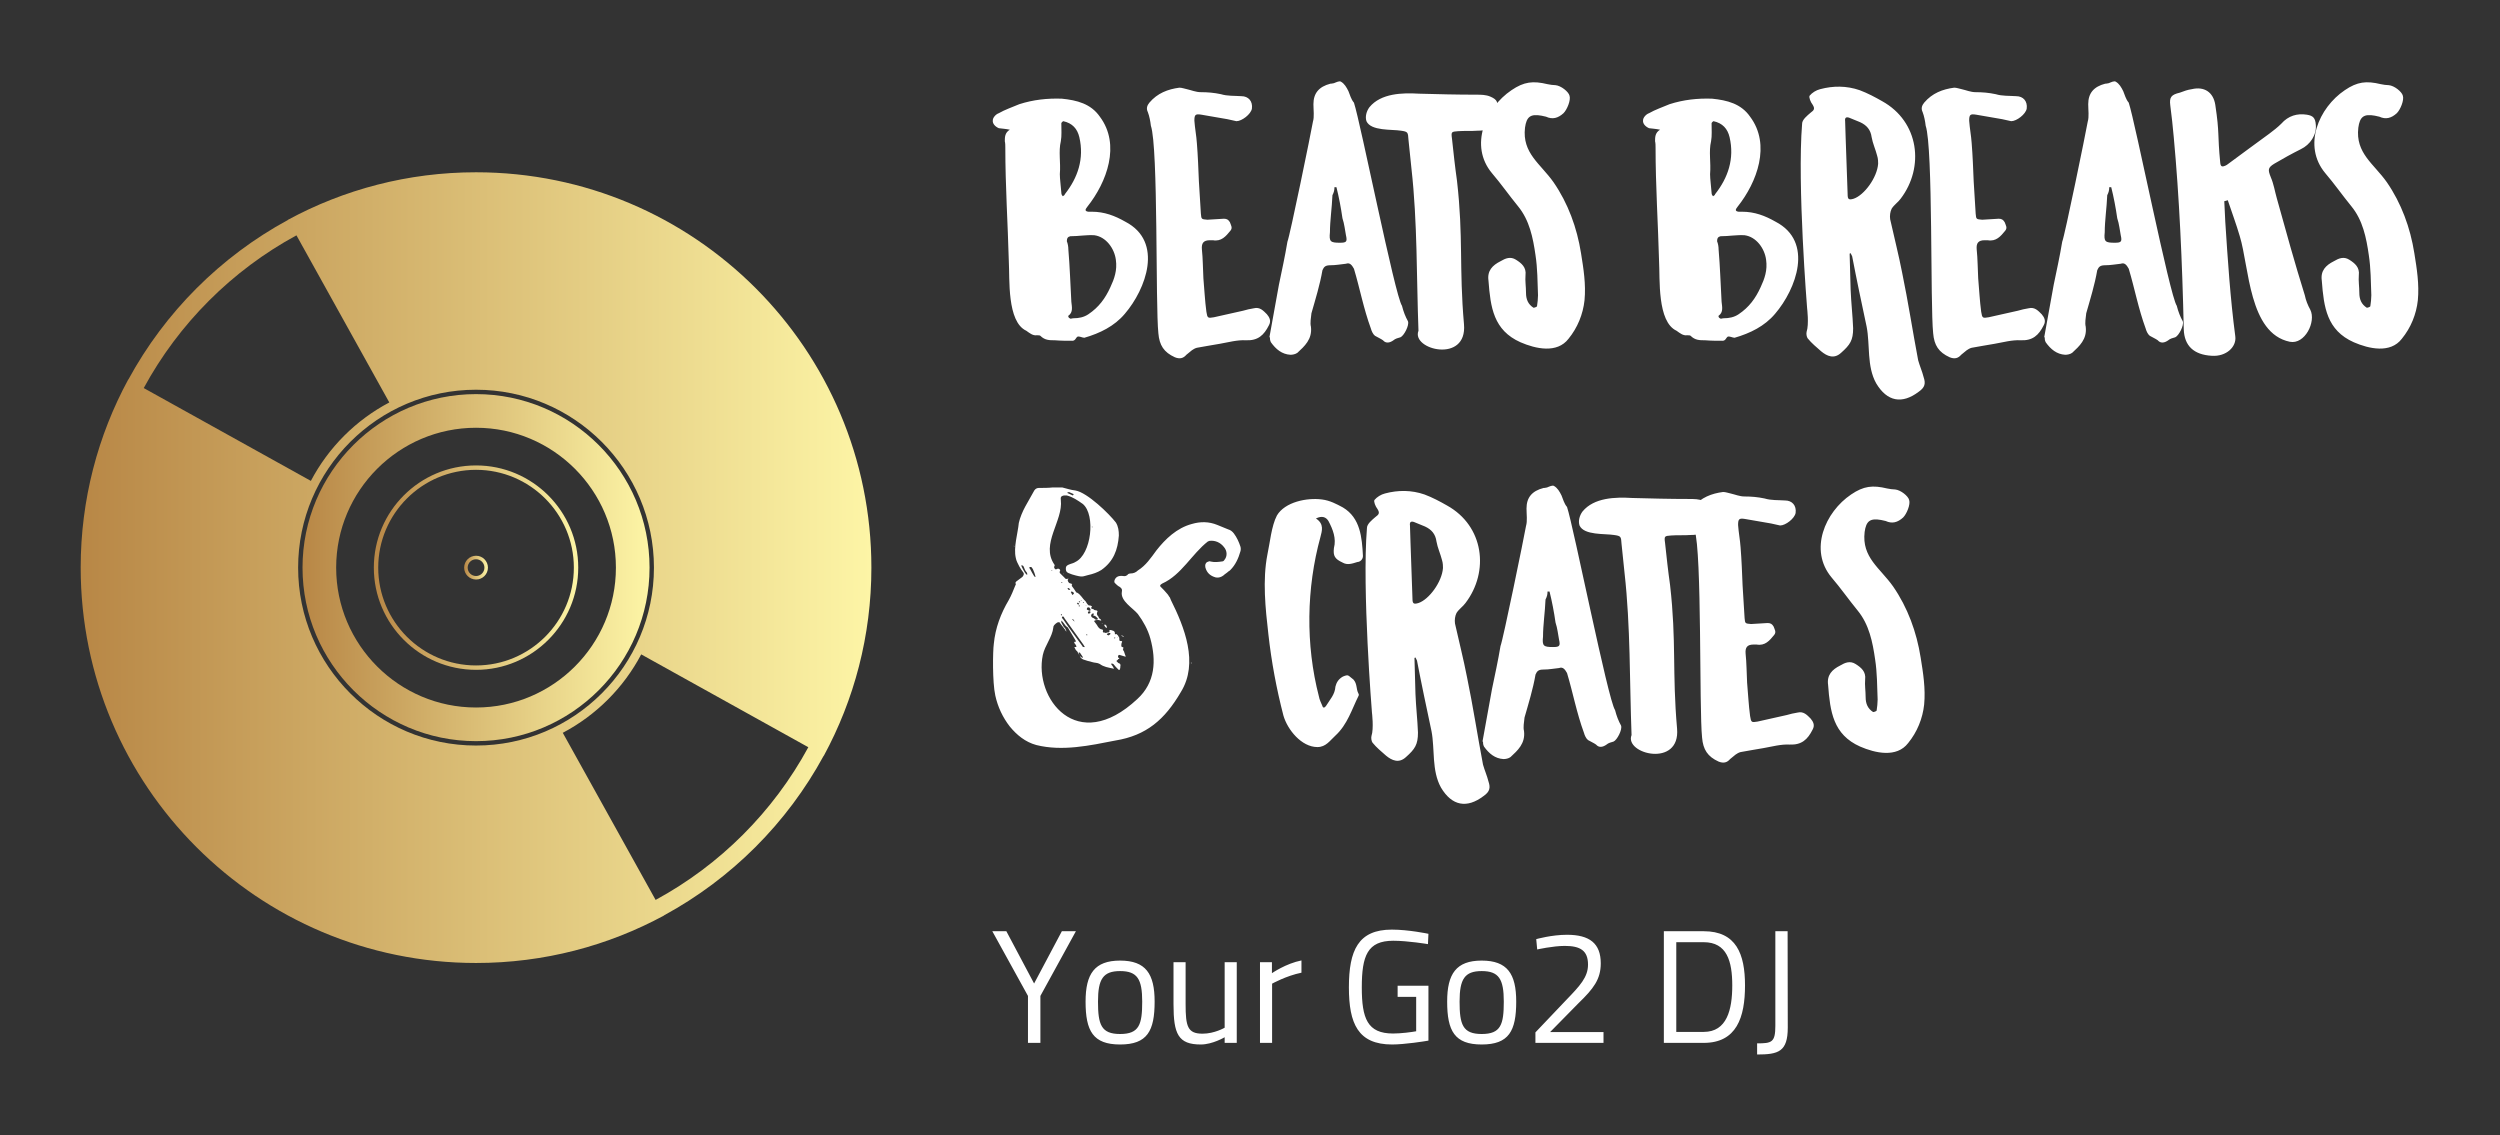 
		<svg width="3206.978" height="1456.173" xmlns="http://www.w3.org/2000/svg" xmlns:xlink="http://www.w3.org/1999/xlink" version="1.1">
            <rect width="100%" height="100%" fill="#333333" stroke="none"/>
            <g transform="scale(10.349) translate(10, 10)">
				<g id="main_text" rel="mainfill" name="main_text" xmlns:name="mainText_mainfill" fill="#ffffff" transform="translate(113.31, -29.512)"><path d="M1.86 35.588 c-0.62 -0.124 -0.93 -0.124 -1.364 -0.186 c-0.434 -0.186 -0.806 -0.558 -0.744 -0.992 c0 -0.31 0.372 -0.744 0.744 -0.868 c0.744 -0.434 1.674 -0.744 2.542 -1.116 c1.736 -0.558 3.472 -0.744 5.27 -0.682 c1.86 0.186 3.596 0.62 4.712 2.232 c2.604 3.472 0.868 8.122 -1.55 11.16 c-0.31 0.372 -0.31 0.558 0.124 0.62 l0.434 0 c1.55 0 2.852 0.496 4.154 1.24 c4.774 2.48 2.542 8.37 -0.062 11.408 c-1.302 1.55 -3.1 2.418 -5.022 2.976 c-0.248 0 -0.682 -0.248 -0.868 -0.124 s-0.248 0.496 -0.62 0.496 c-0.682 0 -1.426 0 -2.17 -0.062 c-0.682 0 -1.24 0 -1.798 -0.558 c-0.062 -0.062 -0.248 -0.062 -0.434 -0.062 c-0.496 0.062 -0.868 -0.248 -1.302 -0.558 c-2.418 -1.116 -2.046 -6.448 -2.17 -8.618 c-0.124 -4.65 -0.434 -9.362 -0.434 -14.074 c0 -0.248 0 -0.558 -0.062 -0.806 c0 -0.496 0 -1.054 0.62 -1.426 z M9.734 58.962 c0.682 0 1.302 -0.124 1.86 -0.496 c1.302 -0.868 2.108 -1.984 2.728 -3.348 c0.496 -1.054 0.868 -2.108 0.682 -3.41 c-0.186 -1.426 -1.24 -2.852 -2.666 -3.038 c-0.992 -0.062 -1.922 0.124 -2.976 0.124 c-0.31 0.062 -0.434 0.248 -0.434 0.62 c0.124 0.31 0.186 0.682 0.186 0.992 c0.186 2.17 0.248 4.34 0.372 6.51 c0.062 0.62 0.248 1.302 -0.372 1.736 c-0.062 0.062 0.062 0.31 0.186 0.31 c0.062 0.124 0.248 0 0.434 0 z M8.06 41.106 c0 0.62 0.124 1.426 0.186 2.294 c0 0.186 0.062 0.31 0.186 0.434 c0.062 -0.062 0.248 -0.124 0.248 -0.248 c1.612 -2.046 2.418 -4.402 1.798 -7.068 c-0.248 -1.054 -0.868 -1.736 -1.984 -1.984 c-0.062 0 -0.248 0.186 -0.248 0.248 c0 0.806 0.062 1.55 -0.062 2.232 c-0.31 1.302 0 2.604 -0.124 4.092 z M26.35 46.748 c0.682 -0.062 1.364 -0.062 2.046 -0.124 c0.372 0 0.558 0.124 0.744 0.434 c0.124 0.372 0.372 0.682 0.062 1.054 c-0.558 0.682 -1.116 1.364 -2.17 1.178 l-0.372 0 c-0.806 0 -1.054 0.372 -0.992 1.116 c0.124 1.178 0.124 2.418 0.186 3.596 c0.124 1.364 0.186 2.79 0.372 4.154 c0.124 0.806 0.186 0.806 0.93 0.682 c1.178 -0.248 2.418 -0.558 3.596 -0.806 c0.434 -0.124 0.93 -0.248 1.364 -0.31 c0.744 -0.186 1.178 0.31 1.612 0.744 c0.31 0.372 0.558 0.806 0.248 1.364 c-0.62 1.24 -1.364 1.922 -2.852 1.86 c-1.054 -0.062 -2.17 0.248 -3.224 0.434 c-0.992 0.186 -1.922 0.31 -2.852 0.496 c-0.248 0.062 -0.434 0.186 -0.62 0.31 c-0.248 0.186 -0.434 0.372 -0.682 0.558 c-0.372 0.434 -0.806 0.558 -1.426 0.31 c-1.364 -0.62 -1.922 -1.488 -2.046 -2.976 c-0.372 -3.472 0 -23.002 -0.93 -25.73 c-0.062 -0.558 -0.186 -1.178 -0.372 -1.674 c-0.248 -0.496 -0.062 -0.868 0.186 -1.178 c0.992 -1.178 2.294 -1.674 3.72 -1.86 c0.31 0 0.62 0.124 0.93 0.186 c0.558 0.124 1.116 0.372 1.736 0.372 c0.806 0 1.612 0.062 2.48 0.248 c0.806 0.248 1.674 0.186 2.542 0.248 c0.868 0 1.426 0.62 1.302 1.55 c-0.124 0.682 -1.24 1.55 -1.922 1.55 c-0.372 -0.062 -0.744 -0.186 -1.116 -0.248 c-1.054 -0.186 -2.17 -0.372 -3.224 -0.558 c-0.744 -0.124 -0.868 0 -0.868 0.744 c0.062 0.93 0.248 1.86 0.31 2.79 c0.124 1.55 0.186 3.162 0.248 4.712 c0.062 1.364 0.186 2.666 0.248 4.03 c0.062 0.682 0.062 0.682 0.806 0.744 z M34.038 61.318 c0.372 -2.17 0.806 -4.34 1.178 -6.51 c0.372 -1.798 0.744 -3.472 1.054 -5.332 c0.31 -0.744 2.914 -13.454 3.162 -14.88 c0.186 -0.62 0.062 -1.426 0.062 -2.17 c0 -1.364 0.682 -2.17 2.108 -2.542 c0.062 0 0.186 0 0.434 -0.062 c0.31 -0.124 0.682 -0.31 0.868 -0.186 c0.434 0.248 0.682 0.682 0.93 1.178 c0.186 0.434 0.31 0.992 0.682 1.426 c0.806 2.418 5.084 23.932 5.952 25.172 c0.186 0.744 0.434 1.364 0.744 1.922 c0.186 0.496 -0.496 1.798 -0.93 1.984 c-0.248 0.062 -0.682 0.186 -0.868 0.372 c-0.434 0.31 -0.93 0.434 -1.302 0 c-0.248 -0.186 -0.682 -0.372 -0.992 -0.558 c-0.248 -0.186 -0.434 -0.62 -0.496 -0.868 c-0.93 -2.542 -1.364 -4.96 -2.108 -7.44 c-0.248 -0.434 -0.496 -0.806 -0.992 -0.62 c-0.62 0.062 -1.24 0.186 -1.922 0.186 c-0.62 0 -0.806 0.186 -0.992 0.62 c-0.31 1.798 -0.868 3.596 -1.364 5.332 c-0.062 0.62 -0.186 1.178 -0.062 1.674 c0.186 1.55 -0.806 2.418 -1.674 3.224 c-0.248 0.186 -0.62 0.248 -0.868 0.248 c-1.054 -0.062 -1.798 -0.682 -2.418 -1.55 c-0.124 -0.248 -0.124 -0.434 -0.124 -0.62 l-0.062 0 z M42.346 42.718 l-0.248 0 c0 0.372 -0.062 0.62 -0.248 0.992 c-0.062 1.55 -0.31 3.162 -0.31 4.588 c-0.124 1.178 0.062 1.302 1.24 1.302 c0.806 0 0.93 -0.124 0.744 -0.93 c-0.124 -0.62 -0.186 -1.364 -0.434 -2.108 c-0.186 -1.302 -0.434 -2.604 -0.744 -3.844 z M52.514 60.512 c-0.248 -6.634 -0.124 -13.454 -0.868 -20.088 c-0.124 -1.178 -0.248 -2.418 -0.372 -3.596 c-0.062 -0.93 -0.062 -0.992 -0.93 -1.116 c-1.116 -0.186 -3.72 0.062 -4.278 -1.178 c-0.186 -0.558 0 -1.24 0.372 -1.736 c1.426 -1.736 4.092 -1.798 6.138 -1.674 c2.356 0.062 4.65 0.124 7.068 0.124 c0.62 0 1.24 0 1.798 0.248 c0.868 0.372 0.992 0.744 0.744 1.736 c-0.062 0.372 -0.248 0.744 -0.31 1.116 c-0.186 1.178 -1.054 1.364 -2.046 1.364 c-0.806 0.062 -1.612 0 -2.418 0.062 s-0.868 0.062 -0.744 0.93 c0.186 1.736 0.372 3.472 0.62 5.208 c0.806 7.068 0.248 10.726 0.868 17.794 c0.434 4.898 -6.572 3.162 -5.642 0.806 z M61.194 54.312 c-0.186 -1.24 0.496 -1.922 1.488 -2.418 c0.62 -0.372 1.24 -0.62 1.922 -0.186 s1.302 0.93 1.178 1.922 c-0.062 0.682 0.062 1.426 0.062 2.17 c0 0.806 0.248 1.426 0.93 1.86 c0.124 0 0.434 -0.124 0.434 -0.186 c0.062 -0.434 0.124 -0.93 0.124 -1.364 c-0.062 -1.674 -0.062 -3.348 -0.31 -4.96 c-0.31 -2.17 -0.744 -4.34 -2.17 -6.076 c-1.116 -1.364 -2.108 -2.79 -3.224 -4.092 c-2.852 -3.41 -0.806 -8.122 2.418 -10.292 c1.55 -1.054 2.666 -1.178 4.464 -0.744 c0.31 0.062 0.682 0.124 0.992 0.124 c0.682 0.062 1.612 0.806 1.736 1.302 c0.186 0.558 -0.31 1.736 -0.744 2.17 c-0.682 0.62 -1.364 0.806 -2.17 0.434 c-0.186 -0.062 -0.372 -0.062 -0.558 -0.124 c-1.364 -0.248 -1.86 0.124 -2.046 1.488 c-0.372 3.162 1.922 4.464 3.534 6.758 c1.798 2.604 2.914 5.642 3.41 8.804 c0.31 1.922 0.62 3.844 0.434 5.828 c-0.186 1.736 -0.868 3.41 -1.984 4.774 c-1.426 1.86 -4.092 1.24 -5.952 0.434 c-3.348 -1.488 -3.72 -4.34 -3.968 -7.626 z  M82.46 35.588 c-0.62 -0.124 -0.93 -0.124 -1.364 -0.186 c-0.434 -0.186 -0.806 -0.558 -0.744 -0.992 c0 -0.31 0.372 -0.744 0.744 -0.868 c0.744 -0.434 1.674 -0.744 2.542 -1.116 c1.736 -0.558 3.472 -0.744 5.27 -0.682 c1.86 0.186 3.596 0.62 4.712 2.232 c2.604 3.472 0.868 8.122 -1.55 11.16 c-0.31 0.372 -0.31 0.558 0.124 0.62 l0.434 0 c1.55 0 2.852 0.496 4.154 1.24 c4.774 2.48 2.542 8.37 -0.062 11.408 c-1.302 1.55 -3.1 2.418 -5.022 2.976 c-0.248 0 -0.682 -0.248 -0.868 -0.124 s-0.248 0.496 -0.62 0.496 c-0.682 0 -1.426 0 -2.17 -0.062 c-0.682 0 -1.24 0 -1.798 -0.558 c-0.062 -0.062 -0.248 -0.062 -0.434 -0.062 c-0.496 0.062 -0.868 -0.248 -1.302 -0.558 c-2.418 -1.116 -2.046 -6.448 -2.17 -8.618 c-0.124 -4.65 -0.434 -9.362 -0.434 -14.074 c0 -0.248 0 -0.558 -0.062 -0.806 c0 -0.496 0 -1.054 0.62 -1.426 z M90.334 58.962 c0.682 0 1.302 -0.124 1.86 -0.496 c1.302 -0.868 2.108 -1.984 2.728 -3.348 c0.496 -1.054 0.868 -2.108 0.682 -3.41 c-0.186 -1.426 -1.24 -2.852 -2.666 -3.038 c-0.992 -0.062 -1.922 0.124 -2.976 0.124 c-0.31 0.062 -0.434 0.248 -0.434 0.62 c0.124 0.31 0.186 0.682 0.186 0.992 c0.186 2.17 0.248 4.34 0.372 6.51 c0.062 0.62 0.248 1.302 -0.372 1.736 c-0.062 0.062 0.062 0.31 0.186 0.31 c0.062 0.124 0.248 0 0.434 0 z M88.66 41.106 c0 0.62 0.124 1.426 0.186 2.294 c0 0.186 0.062 0.31 0.186 0.434 c0.062 -0.062 0.248 -0.124 0.248 -0.248 c1.612 -2.046 2.418 -4.402 1.798 -7.068 c-0.248 -1.054 -0.868 -1.736 -1.984 -1.984 c-0.062 0 -0.248 0.186 -0.248 0.248 c0 0.806 0.062 1.55 -0.062 2.232 c-0.31 1.302 0 2.604 -0.124 4.092 z M105.958 50.964 c0.062 1.488 0.062 2.976 0.124 4.464 c0.062 1.612 0.248 3.162 0.31 4.774 c0 1.488 -0.372 2.046 -1.488 3.038 c-0.868 0.806 -1.736 0.434 -2.48 -0.186 c-0.558 -0.496 -1.178 -0.992 -1.674 -1.612 c-0.124 -0.186 -0.186 -0.558 -0.124 -0.806 c0.31 -0.93 0.062 -2.914 0.062 -2.914 s-1.24 -15.314 -0.62 -22.878 c0 -0.496 0.62 -0.992 1.054 -1.364 c0.434 -0.31 0.558 -0.496 0.248 -0.992 c-0.248 -0.31 -0.496 -0.93 -0.372 -1.116 c0.31 -0.372 0.806 -0.682 1.302 -0.806 c1.612 -0.434 3.286 -0.434 4.898 0.124 c0.992 0.372 1.922 0.868 2.79 1.364 c4.588 2.542 5.27 8.184 2.294 12.09 c-0.31 0.434 -0.806 0.744 -1.116 1.24 c-0.186 0.372 -0.248 0.868 -0.186 1.302 c0.496 2.232 1.054 4.402 1.488 6.634 c0.744 3.596 1.302 7.254 1.984 10.85 c0.186 0.682 0.496 1.364 0.682 2.108 c0.248 0.744 0.186 1.24 -0.62 1.798 c-2.046 1.55 -3.906 1.24 -5.27 -1.054 c-1.178 -2.108 -0.744 -4.774 -1.178 -7.006 c-0.62 -2.914 -1.24 -5.828 -1.798 -8.742 l-0.186 -0.372 c-0.062 0 -0.062 0 -0.124 0.062 z M109.492 39.804 c0 -0.186 0 -0.62 -0.124 -0.992 c-0.186 -0.744 -0.558 -1.55 -0.682 -2.294 c-0.124 -0.93 -0.62 -1.488 -1.426 -1.86 c-0.434 -0.186 -0.93 -0.372 -1.364 -0.558 c-0.372 -0.124 -0.558 0 -0.496 0.434 c0 0.682 0.062 1.302 0.062 1.984 c0.062 2.356 0.186 4.712 0.248 7.068 c0 0.62 0.124 0.744 0.744 0.558 c1.302 -0.434 2.914 -2.604 3.038 -4.34 z M122.388 46.748 c0.682 -0.062 1.364 -0.062 2.046 -0.124 c0.372 0 0.558 0.124 0.744 0.434 c0.124 0.372 0.372 0.682 0.062 1.054 c-0.558 0.682 -1.116 1.364 -2.17 1.178 l-0.372 0 c-0.806 0 -1.054 0.372 -0.992 1.116 c0.124 1.178 0.124 2.418 0.186 3.596 c0.124 1.364 0.186 2.79 0.372 4.154 c0.124 0.806 0.186 0.806 0.93 0.682 c1.178 -0.248 2.418 -0.558 3.596 -0.806 c0.434 -0.124 0.93 -0.248 1.364 -0.31 c0.744 -0.186 1.178 0.31 1.612 0.744 c0.31 0.372 0.558 0.806 0.248 1.364 c-0.62 1.24 -1.364 1.922 -2.852 1.86 c-1.054 -0.062 -2.17 0.248 -3.224 0.434 c-0.992 0.186 -1.922 0.31 -2.852 0.496 c-0.248 0.062 -0.434 0.186 -0.62 0.31 c-0.248 0.186 -0.434 0.372 -0.682 0.558 c-0.372 0.434 -0.806 0.558 -1.426 0.31 c-1.364 -0.62 -1.922 -1.488 -2.046 -2.976 c-0.372 -3.472 0 -23.002 -0.93 -25.73 c-0.062 -0.558 -0.186 -1.178 -0.372 -1.674 c-0.248 -0.496 -0.062 -0.868 0.186 -1.178 c0.992 -1.178 2.294 -1.674 3.72 -1.86 c0.31 0 0.62 0.124 0.93 0.186 c0.558 0.124 1.116 0.372 1.736 0.372 c0.806 0 1.612 0.062 2.48 0.248 c0.806 0.248 1.674 0.186 2.542 0.248 c0.868 0 1.426 0.62 1.302 1.55 c-0.124 0.682 -1.24 1.55 -1.922 1.55 c-0.372 -0.062 -0.744 -0.186 -1.116 -0.248 c-1.054 -0.186 -2.17 -0.372 -3.224 -0.558 c-0.744 -0.124 -0.868 0 -0.868 0.744 c0.062 0.93 0.248 1.86 0.31 2.79 c0.124 1.55 0.186 3.162 0.248 4.712 c0.062 1.364 0.186 2.666 0.248 4.03 c0.062 0.682 0.062 0.682 0.806 0.744 z M130.076 61.318 c0.372 -2.17 0.806 -4.34 1.178 -6.51 c0.372 -1.798 0.744 -3.472 1.054 -5.332 c0.31 -0.744 2.914 -13.454 3.162 -14.88 c0.186 -0.62 0.062 -1.426 0.062 -2.17 c0 -1.364 0.682 -2.17 2.108 -2.542 c0.062 0 0.186 0 0.434 -0.062 c0.31 -0.124 0.682 -0.31 0.868 -0.186 c0.434 0.248 0.682 0.682 0.93 1.178 c0.186 0.434 0.31 0.992 0.682 1.426 c0.806 2.418 5.084 23.932 5.952 25.172 c0.186 0.744 0.434 1.364 0.744 1.922 c0.186 0.496 -0.496 1.798 -0.93 1.984 c-0.248 0.062 -0.682 0.186 -0.868 0.372 c-0.434 0.31 -0.93 0.434 -1.302 0 c-0.248 -0.186 -0.682 -0.372 -0.992 -0.558 c-0.248 -0.186 -0.434 -0.62 -0.496 -0.868 c-0.93 -2.542 -1.364 -4.96 -2.108 -7.44 c-0.248 -0.434 -0.496 -0.806 -0.992 -0.62 c-0.62 0.062 -1.24 0.186 -1.922 0.186 c-0.62 0 -0.806 0.186 -0.992 0.62 c-0.31 1.798 -0.868 3.596 -1.364 5.332 c-0.062 0.62 -0.186 1.178 -0.062 1.674 c0.186 1.55 -0.806 2.418 -1.674 3.224 c-0.248 0.186 -0.62 0.248 -0.868 0.248 c-1.054 -0.062 -1.798 -0.682 -2.418 -1.55 c-0.124 -0.248 -0.124 -0.434 -0.124 -0.62 l-0.062 0 z M138.384 42.718 l-0.248 0 c0 0.372 -0.062 0.62 -0.248 0.992 c-0.062 1.55 -0.31 3.162 -0.31 4.588 c-0.124 1.178 0.062 1.302 1.24 1.302 c0.806 0 0.93 -0.124 0.744 -0.93 c-0.124 -0.62 -0.186 -1.364 -0.434 -2.108 c-0.186 -1.302 -0.434 -2.604 -0.744 -3.844 z M152.396 44.454 c0.062 0.806 0.062 1.674 0.124 2.542 c0.31 4.774 0.62 9.486 1.24 14.198 c0.186 1.302 -1.116 2.542 -2.914 2.418 c-2.232 -0.124 -3.41 -1.24 -3.472 -3.286 c-0.186 -8.432 -0.558 -16.43 -1.24 -23.808 c-0.124 -1.302 -0.248 -2.604 -0.434 -3.968 c-0.124 -0.992 0.124 -1.302 1.178 -1.55 c0.496 -0.186 0.992 -0.372 1.488 -0.434 c1.55 -0.372 2.666 0.372 2.914 1.922 c0.558 3.72 0.248 3.472 0.62 7.254 c0.062 0.496 0.31 0.434 0.62 0.31 c0.124 -0.062 0.248 -0.124 0.31 -0.186 c1.736 -1.302 3.472 -2.542 5.146 -3.782 c0.496 -0.372 1.054 -0.806 1.488 -1.24 c0.868 -0.992 1.984 -1.302 3.162 -1.116 c0.806 0.124 1.054 0.434 1.116 1.24 c0.124 1.24 -0.682 2.48 -1.86 3.038 c-1.116 0.558 -2.232 1.178 -3.286 1.798 c-0.806 0.496 -0.806 0.744 -0.434 1.674 c0.372 0.868 0.496 1.736 0.744 2.604 c1.116 4.03 2.232 8.06 3.472 12.028 c0.124 0.62 0.372 1.24 0.682 1.798 c0.744 1.488 -0.682 4.34 -2.542 3.968 c-5.084 -1.054 -5.022 -9.238 -6.2 -13.082 c-0.434 -1.488 -0.992 -2.976 -1.488 -4.464 c-0.124 0.062 -0.248 0.062 -0.434 0.124 z M164.486 54.312 c-0.186 -1.24 0.496 -1.922 1.488 -2.418 c0.62 -0.372 1.24 -0.62 1.922 -0.186 s1.302 0.93 1.178 1.922 c-0.062 0.682 0.062 1.426 0.062 2.17 c0 0.806 0.248 1.426 0.93 1.86 c0.124 0 0.434 -0.124 0.434 -0.186 c0.062 -0.434 0.124 -0.93 0.124 -1.364 c-0.062 -1.674 -0.062 -3.348 -0.31 -4.96 c-0.31 -2.17 -0.744 -4.34 -2.17 -6.076 c-1.116 -1.364 -2.108 -2.79 -3.224 -4.092 c-2.852 -3.41 -0.806 -8.122 2.418 -10.292 c1.55 -1.054 2.666 -1.178 4.464 -0.744 c0.31 0.062 0.682 0.124 0.992 0.124 c0.682 0.062 1.612 0.806 1.736 1.302 c0.186 0.558 -0.31 1.736 -0.744 2.17 c-0.682 0.62 -1.364 0.806 -2.17 0.434 c-0.186 -0.062 -0.372 -0.062 -0.558 -0.124 c-1.364 -0.248 -1.86 0.124 -2.046 1.488 c-0.372 3.162 1.922 4.464 3.534 6.758 c1.798 2.604 2.914 5.642 3.41 8.804 c0.31 1.922 0.62 3.844 0.434 5.828 c-0.186 1.736 -0.868 3.41 -1.984 4.774 c-1.426 1.86 -4.092 1.24 -5.952 0.434 c-3.348 -1.488 -3.72 -4.34 -3.968 -7.626 z"/></g><g id="SvgjsG1009" rel="mainfill" name="main_text" xmlns:name="mainText_mainfill" fill="#ffffff" transform="translate(112.504, 20.602)"><path d="M9.176 29.822 c0.496 0.124 1.054 0.31 1.612 0.372 c1.488 0.248 4.216 2.914 5.022 3.968 c0.31 0.496 0.372 1.054 0.372 1.612 c-0.124 1.798 -0.682 3.224 -2.17 4.278 c-0.496 0.31 -1.054 0.496 -1.612 0.62 c-0.31 0.062 -0.558 0.186 -0.806 0.186 s-0.496 -0.062 -0.744 -0.124 c-0.31 -0.062 -0.62 -0.186 -0.93 -0.31 c-0.248 -0.124 -0.31 -0.248 -0.31 -0.558 c0 -0.372 0.248 -0.434 0.558 -0.558 c0.186 -0.062 0.434 -0.124 0.62 -0.248 c1.984 -0.93 2.542 -5.828 0.93 -7.192 c-0.62 -0.434 -1.24 -0.868 -1.984 -1.054 l-0.372 0 c-0.31 0.062 -0.434 0.186 -0.372 0.558 c0.31 2.604 -2.542 5.456 -0.806 7.998 c0.062 0.062 0.062 0.124 0 0.248 c-0.062 0 0 0.186 0 0.186 c0.062 0.124 0.186 0.248 0.31 0.124 c0.124 -0.062 0.248 -0.062 0.372 0.062 c0.062 0.124 0.062 0.124 0 0.248 c-0.062 0 0 0.124 0 0.186 l0.62 0.62 c0.062 0.124 0.186 0.124 0.31 0.124 c0.062 -0.062 0.062 -0.062 0.124 -0.062 c0 0.062 0 0.062 -0.062 0.124 c-0.062 0.186 0.124 0.496 0.372 0.496 c0 0 0.062 0 0.124 0.062 l0.062 0 l-0.062 0.062 l0 0.186 c0.186 0.248 0.372 0.496 0.558 0.806 l0.062 0 c0.496 0.248 0.682 0.744 1.054 1.054 c0.124 0.124 0.186 0.372 0.372 0.496 c0 0.062 0.124 0.062 0.248 0.062 c0.062 0.062 0.124 0.062 0.186 0.062 c0 0.062 0 0.124 -0.062 0.186 s0 0.186 0.186 0.186 c0.062 0 0.124 0.062 0.186 0.124 c0.062 0 0.186 0.062 0.31 0.062 c0.062 0.062 0.124 0.062 0.062 0.186 c-0.124 0.248 0 0.434 0.124 0.558 c0.062 0.062 0.062 0.124 0.062 0.186 c0.062 0.062 0.186 0.124 0.248 0.186 c0 0.062 0.062 0.124 0.062 0.124 l-0.124 0 s-0.186 -0.062 -0.248 -0.062 c-0.124 0 -0.31 0 -0.434 0.062 c0 0 -0.062 0 -0.062 0.062 c-0.062 0 0 0.062 0 0.062 c0.124 0.186 0.31 0.372 0.434 0.62 c0.124 0.186 0.31 0.372 0.558 0.372 c0.062 0.062 0.124 0.062 0.062 0.186 c0 0.062 0 0.124 0.062 0.186 c0.124 0 0.186 0 0.31 0.062 c0.062 0 0.124 -0.062 0.186 -0.062 c0.186 0 0.31 0 0.248 -0.248 l0.062 -0.062 c0.124 0 0.186 0 0.31 0.062 c0.062 0 0.186 0.062 0.248 0.124 s0.062 0.124 0.062 0.186 c0 0.124 0 0.248 0.124 0.124 c0.062 0 0.124 0 0.124 0.062 c0.124 0.062 0.186 0.186 0.248 0.31 c0.062 0.062 0.062 0.124 0.062 0.248 c0 0.186 0 0.248 0.186 0.248 s0.186 0.062 0.124 0.186 s-0.062 0.31 -0.062 0.434 c0 0.062 0.062 0.124 0.124 0.124 c0.186 0.062 0.186 0.124 0.062 0.248 c0 0 0.062 0.124 0.062 0.186 c0.062 0.062 0.124 0.186 0.124 0.248 c0.062 0.124 0.062 0.248 0.124 0.372 c0 0 0.062 0.062 0.062 0.124 l-0.124 0 c-0.186 -0.062 -0.372 -0.124 -0.62 -0.186 c-0.062 0 -0.124 -0.062 -0.186 0.062 s-0.062 0.248 0.062 0.31 s0.062 0.124 -0.062 0.124 c-0.062 0.124 -0.186 0.186 -0.248 0.248 l0.248 0.248 c0.248 0.062 0.31 0.186 0.248 0.434 c0 0.124 0 0.248 -0.062 0.31 c0 0.124 -0.062 0.186 -0.186 0.062 c-0.186 -0.186 -0.434 -0.434 -0.62 -0.682 c-0.062 0 -0.062 0 -0.124 -0.062 l-0.124 0 l0 0.124 c0.124 0.124 0.186 0.248 0.248 0.372 c0.062 0.062 0.062 0.062 0.062 0.124 c-0.062 0 -0.062 0.062 -0.124 0 c-0.558 -0.124 -1.116 -0.186 -1.612 -0.558 c-0.31 -0.186 -0.62 -0.124 -0.992 -0.248 c-0.31 -0.062 -0.682 -0.186 -1.054 -0.31 c-0.186 -0.062 -0.372 -0.248 -0.434 -0.434 c0.062 0.062 0.186 0.124 0.248 0.186 c0 0.062 0.062 0.062 0.124 0 l0 -0.062 l-0.372 -0.558 l-0.124 0 c0 0 -0.062 0.062 0 0.062 c0 0.124 0.062 0.248 0.124 0.372 c-0.124 -0.186 -0.186 -0.372 -0.31 -0.558 l-0.186 -0.186 l-0.186 -0.372 l0.124 0 l0.124 0 l0 -0.124 c-0.062 -0.124 -0.124 -0.248 -0.248 -0.372 c0 -0.124 -0.062 -0.186 0.124 -0.124 c0 0 0.062 -0.062 0.062 -0.124 s-0.062 -0.062 -0.062 -0.124 c-0.31 -0.496 -0.62 -1.054 -0.93 -1.55 c-0.062 -0.062 -0.186 -0.124 -0.248 -0.186 c-0.124 -0.186 -0.248 -0.31 -0.372 -0.496 l-0.186 -0.186 l0 0.248 c0.124 0.186 0.186 0.372 0.31 0.558 c0.186 0.124 0.248 0.31 0.31 0.496 l0 0.062 l-0.062 -0.062 s-0.062 -0.062 -0.062 -0.124 c-0.186 -0.248 -0.434 -0.558 -0.62 -0.806 c-0.062 -0.186 -0.186 -0.186 -0.372 -0.124 c-0.124 0.062 -0.248 0.186 -0.372 0.31 c-0.062 0.062 -0.124 0.186 -0.124 0.31 c-0.124 1.178 -1.054 2.232 -1.302 3.41 c-1.116 5.332 4.216 12.462 11.718 5.456 c2.232 -2.046 2.356 -4.774 1.612 -7.502 c-0.31 -1.116 -0.868 -2.108 -1.55 -3.038 c-0.62 -0.744 -2.17 -1.612 -1.984 -2.728 c0.062 -0.31 0 -0.434 -0.248 -0.62 c-0.248 -0.124 -0.434 -0.31 -0.62 -0.496 c-0.062 -0.062 -0.062 -0.186 -0.062 -0.248 c0.124 -0.496 0.496 -0.682 1.054 -0.62 c0.248 0.062 0.496 0 0.682 -0.248 c0.062 0 0.124 -0.062 0.248 -0.062 c0.372 0 0.682 -0.124 0.93 -0.372 c0.992 -0.62 1.612 -1.55 2.294 -2.48 c1.116 -1.426 2.542 -2.79 4.402 -3.286 c1.054 -0.31 2.108 -0.31 3.162 0.124 c0.434 0.186 0.93 0.372 1.364 0.558 c0.248 0.062 0.496 0.248 0.682 0.496 c0.372 0.496 0.62 1.054 0.806 1.612 c0.062 0.186 0.062 0.434 0 0.62 c-0.248 0.868 -0.62 1.674 -1.24 2.294 c-0.062 0.062 -0.124 0.124 -0.248 0.186 c-0.186 0.186 -0.434 0.31 -0.62 0.496 c-0.248 0.186 -0.558 0.31 -0.93 0.248 c-0.682 -0.186 -1.116 -0.558 -1.302 -1.24 c-0.062 -0.31 0 -0.558 0.248 -0.682 c0.124 -0.062 0.31 -0.124 0.372 -0.062 c0.496 0.124 0.992 0.062 1.426 0 c0.124 0 0.248 -0.062 0.31 -0.186 c0.372 -0.434 0.372 -1.116 -0.062 -1.612 c-0.434 -0.558 -1.116 -0.868 -1.86 -0.744 c-0.062 0.062 -0.062 0.062 -0.124 0.062 c-1.984 1.55 -3.286 4.154 -5.642 5.208 c-0.062 0.062 -0.124 0.062 -0.186 0.124 s-0.124 0.124 -0.062 0.248 c0.31 0.31 0.62 0.62 0.868 0.93 c0.124 0.124 0.186 0.31 0.31 0.434 c0.062 0.124 0.062 0.186 0.124 0.31 c1.674 3.348 3.472 7.812 1.24 11.408 c-1.984 3.41 -4.278 5.394 -8.122 6.014 c-3.162 0.62 -6.572 1.364 -9.796 0.558 c-1.364 -0.372 -2.418 -1.24 -3.286 -2.294 c-0.868 -1.116 -1.488 -2.418 -1.798 -3.844 c-0.372 -1.674 -0.31 -5.518 -0.186 -6.386 c0.186 -1.984 0.868 -3.782 1.86 -5.456 c0.31 -0.558 0.558 -1.178 0.806 -1.798 c0.062 -0.062 0.062 -0.124 0.062 -0.186 c-0.062 -0.124 -0.062 -0.186 0.062 -0.31 l0.744 -0.558 s0.31 -0.31 0.124 -0.558 s-0.372 -0.496 -0.496 -0.744 c-0.186 -0.372 -0.372 -0.682 -0.434 -1.054 c-0.31 -1.302 0.248 -3.038 0.372 -4.34 c0.124 -0.62 0.496 -1.488 0.806 -2.046 c0.372 -0.682 0.744 -1.302 1.116 -1.984 c0.124 -0.186 0.31 -0.31 0.558 -0.31 c0.558 0 1.178 0 1.736 -0.062 l0.248 0 l0.93 0 z M11.966 49.6 c-0.062 -0.124 -0.124 -0.186 -0.186 -0.31 c-0.744 -1.054 -1.55 -2.17 -2.356 -3.286 c0 -0.062 -0.062 -0.124 -0.124 -0.186 l-0.124 0 l-0.062 0.124 c0.062 0.124 0.124 0.186 0.186 0.248 c0.744 1.116 1.55 2.17 2.356 3.286 c0 0.062 0.062 0.124 0.186 0.124 l0.124 0 z M5.084 39.742 c0 0.062 0 0.124 0.062 0.124 c0.186 0.372 0.372 0.682 0.558 0.992 c0.062 0 0.124 0.062 0.124 0.062 c0 -0.062 0.062 -0.124 0 -0.124 c-0.062 -0.31 -0.186 -0.558 -0.31 -0.868 c-0.062 -0.062 -0.124 -0.186 -0.186 -0.248 l-0.186 0 z M13.144 45.694 l0 0.062 c-0.062 0 -0.062 -0.062 -0.124 -0.062 l0 -0.062 c0.062 -0.062 0.062 -0.124 0.062 -0.186 c-0.124 0 -0.248 0 -0.248 0.062 c-0.186 0.186 -0.062 0.434 0.186 0.496 c0.124 0.062 0.186 0.124 0.248 0.186 c0.124 0 0.186 0.062 0.248 0 c0.124 -0.062 0.062 -0.124 0 -0.186 l-0.186 -0.186 s-0.124 -0.062 -0.186 -0.124 z M4.836 40.548 c0 -0.062 -0.062 -0.124 -0.062 -0.186 c-0.124 -0.124 -0.186 -0.248 -0.248 -0.372 c-0.062 -0.186 -0.124 -0.31 -0.186 -0.434 c-0.062 -0.062 -0.124 -0.062 -0.248 -0.124 c0.062 0.124 0 0.186 0.062 0.248 c0.124 0.248 0.248 0.496 0.372 0.682 c0.062 0.062 0.124 0.186 0.186 0.248 l0.124 0 l0 -0.062 z M12.214 44.888 l0 0.062 c0.124 0.062 0.186 0.124 0.31 0.124 c0 0.062 0.062 0.062 0.124 0 s0 -0.248 -0.124 -0.372 c-0.186 -0.062 -0.31 0 -0.31 0.186 z M9.982 30.38 c-0.062 0.062 -0.124 0.062 -0.186 0.062 l0 0.062 c0.248 0.124 0.434 0.186 0.682 0.31 l0.062 -0.062 c0.062 -0.062 0 -0.124 0 -0.124 c-0.186 -0.062 -0.372 -0.186 -0.558 -0.248 z M10.292 42.718 l-0.062 0.062 l0.186 0.372 c0.062 -0.062 0.186 -0.124 0.186 -0.186 c0.062 -0.062 -0.124 -0.248 -0.31 -0.248 z M14.88 48.174 c0.062 -0.062 0.124 -0.062 0.186 -0.124 c0.062 0 0.062 -0.124 0.062 -0.186 l-0.186 0 s-0.124 0.062 -0.186 0.062 c0 0.062 -0.062 0.062 -0.062 0.062 c0 0.062 0.062 0.062 0.062 0.124 c0.062 0 0.124 0 0.124 0.062 z M12.462 45.136 c0 0.062 -0.124 0.124 -0.124 0.186 s0.124 0.124 0.124 0.186 l0.248 -0.248 c-0.062 -0.062 -0.124 -0.062 -0.248 -0.124 z M10.168 42.47 c-0.124 -0.124 -0.186 -0.186 -0.248 -0.186 c0 0 -0.062 0.062 -0.124 0.062 l0.186 0.186 c0.062 0 0.124 -0.062 0.186 -0.062 z M13.516 45.26 c-0.062 0.062 -0.124 0.124 -0.186 0.124 s-0.124 -0.062 -0.186 -0.124 c0.124 0 0.124 -0.062 0.248 -0.124 z M11.098 44.082 c-0.062 0.062 -0.062 0.124 -0.124 0.124 c0.062 0.062 0.124 0.124 0.186 0.124 s0.062 -0.062 0.124 -0.062 z M10.478 46.128 c-0.062 0 -0.062 0.062 -0.062 0.062 l0.248 0.248 l0 -0.062 c-0.062 -0.124 -0.124 -0.186 -0.186 -0.248 z M9.052 45.508 c-0.062 0.062 -0.062 0.062 -0.062 0.124 l0.062 0.062 l0.062 -0.062 c0 -0.062 0 -0.124 -0.062 -0.124 z M11.284 44.392 c-0.062 0.062 -0.124 0.124 -0.062 0.124 l0 0.062 c0.062 0 0.062 0 0.124 -0.062 c0 0 -0.062 -0.062 -0.062 -0.124 z M11.222 43.896 l0 0.062 c0 0.062 0.062 0.062 0.062 0.124 c0.062 0 0.062 -0.062 0.124 -0.062 c-0.062 -0.062 -0.062 -0.062 -0.186 -0.124 z M9.176 41.602 l-0.062 -0.062 l-0.062 0.062 c0 0.062 0.062 0.062 0.062 0.062 s0.062 0 0.062 -0.062 z M12.214 47.988 c-0.062 0.062 -0.062 0.062 -0.062 0.124 c0 0 0.062 0 0.062 0.062 l0.062 -0.062 c0 -0.062 -0.062 -0.062 -0.062 -0.124 z M12.896 34.658 c-0.062 0 -0.062 0 -0.062 0.062 c0 0 0 0.062 0.062 0.062 l0 -0.062 l0 -0.062 z M7.874 40.176 c0 0 0.062 0 0.062 -0.062 l-0.062 0 l-0.062 0 c0 0.062 0 0.062 0.062 0.062 z M15.562 48.484 c0.062 0 0.124 0.062 0.124 0.062 c0 -0.062 0.062 -0.062 0.062 -0.062 c0 -0.062 -0.062 -0.062 -0.062 -0.062 c-0.062 0 -0.062 0 -0.124 0.062 z M11.842 44.082 l-0.062 -0.062 l-0.062 0.062 l0.062 0.062 s0.062 0 0.062 -0.062 z M25.172 51.522 c0 0 0 0.062 0.062 0.062 c-0.062 0 -0.062 0.062 -0.062 0.062 l-0.062 -0.062 s0 -0.062 0.062 -0.062 z M11.532 43.834 c0 -0.062 0.062 -0.062 0.062 -0.062 l-0.062 0 l-0.062 0 l0 0.062 l0.062 0 z M16.12 48.484 c-0.062 0 -0.062 -0.062 -0.062 -0.062 l-0.062 0.062 l0.062 0 l0.062 0 z M12.09 44.454 l0 0.062 l0 0 l0.062 0 c0 -0.062 -0.062 -0.062 -0.062 -0.062 z M14.508 46.81 c0 0.062 0.062 0.062 0.124 0.124 c0 0.062 0.062 0.124 0.062 0.186 l0 0.124 s-0.062 -0.062 -0.124 -0.062 c-0.062 -0.062 -0.124 -0.124 -0.186 -0.248 l0 -0.062 c0 -0.062 0.062 -0.062 0.124 -0.062 z M16.802 48.298 c-0.062 0 -0.062 0.062 -0.062 0.062 c-0.062 -0.062 -0.124 -0.124 -0.186 -0.124 c0 -0.062 -0.062 -0.062 -0.062 -0.124 l0 0 c0.124 0.062 0.186 0.124 0.31 0.186 z M14.136 46.686 c-0.062 0 -0.062 -0.062 -0.062 -0.062 l0 0 l0.062 0 l0 0.062 z M9.3 40.548 l0 -0.062 l0.062 0.062 l0 0.062 c0 -0.062 -0.062 -0.062 -0.062 -0.062 z M3.162 37.076 l0 -0.062 c0 0.062 0.062 0.062 0.062 0.062 l0 0.062 c-0.062 0 -0.062 -0.062 -0.062 -0.062 z  M40.61 33.666 c1.054 0.682 0.744 1.55 0.558 2.294 c-1.736 6.324 -1.86 13.33 -0.186 19.778 c0.062 0.372 0.248 0.744 0.434 1.178 c0.062 0.248 0.248 0.248 0.434 0 c0.496 -0.806 1.116 -1.426 1.178 -2.418 c0.124 -0.496 0.372 -0.93 0.93 -1.24 c0.744 -0.31 0.62 -0.124 1.302 0.372 c0.496 0.558 0.31 1.178 0.62 1.736 c0.062 0.124 0.062 0.186 0 0.31 c-0.806 1.612 -1.364 3.534 -2.852 4.898 c-0.682 0.62 -1.178 1.426 -2.232 1.426 c-1.984 0 -3.72 -2.17 -4.216 -3.906 c-0.868 -3.348 -1.488 -6.696 -1.86 -10.044 c-0.372 -3.224 -0.744 -6.758 -0.124 -9.92 c0.31 -1.426 0.496 -3.534 1.178 -4.836 c0.992 -1.674 3.72 -2.232 5.58 -1.984 c0.992 0.124 1.798 0.558 2.604 0.992 c2.17 1.302 2.356 3.72 2.48 6.014 c0 0.434 -0.372 0.744 -0.682 0.744 c-0.62 0.186 -1.24 0.434 -1.86 0.062 c-0.93 -0.434 -1.178 -0.806 -1.054 -1.798 c0.31 -1.178 -0.124 -2.294 -0.682 -3.348 c-0.31 -0.496 -0.806 -0.682 -1.55 -0.31 z M52.824 50.964 c0.062 1.488 0.062 2.976 0.124 4.464 c0.062 1.612 0.248 3.162 0.31 4.774 c0 1.488 -0.372 2.046 -1.488 3.038 c-0.868 0.806 -1.736 0.434 -2.48 -0.186 c-0.558 -0.496 -1.178 -0.992 -1.674 -1.612 c-0.124 -0.186 -0.186 -0.558 -0.124 -0.806 c0.31 -0.93 0.062 -2.914 0.062 -2.914 s-1.24 -15.314 -0.62 -22.878 c0 -0.496 0.62 -0.992 1.054 -1.364 c0.434 -0.31 0.558 -0.496 0.248 -0.992 c-0.248 -0.31 -0.496 -0.93 -0.372 -1.116 c0.31 -0.372 0.806 -0.682 1.302 -0.806 c1.612 -0.434 3.286 -0.434 4.898 0.124 c0.992 0.372 1.922 0.868 2.79 1.364 c4.588 2.542 5.27 8.184 2.294 12.09 c-0.31 0.434 -0.806 0.744 -1.116 1.24 c-0.186 0.372 -0.248 0.868 -0.186 1.302 c0.496 2.232 1.054 4.402 1.488 6.634 c0.744 3.596 1.302 7.254 1.984 10.85 c0.186 0.682 0.496 1.364 0.682 2.108 c0.248 0.744 0.186 1.24 -0.62 1.798 c-2.046 1.55 -3.906 1.24 -5.27 -1.054 c-1.178 -2.108 -0.744 -4.774 -1.178 -7.006 c-0.62 -2.914 -1.24 -5.828 -1.798 -8.742 l-0.186 -0.372 c-0.062 0 -0.062 0 -0.124 0.062 z M56.358 39.804 c0 -0.186 0 -0.62 -0.124 -0.992 c-0.186 -0.744 -0.558 -1.55 -0.682 -2.294 c-0.124 -0.93 -0.62 -1.488 -1.426 -1.86 c-0.434 -0.186 -0.93 -0.372 -1.364 -0.558 c-0.372 -0.124 -0.558 0 -0.496 0.434 c0 0.682 0.062 1.302 0.062 1.984 c0.062 2.356 0.186 4.712 0.248 7.068 c0 0.62 0.124 0.744 0.744 0.558 c1.302 -0.434 2.914 -2.604 3.038 -4.34 z M61.256 61.318 c0.372 -2.17 0.806 -4.34 1.178 -6.51 c0.372 -1.798 0.744 -3.472 1.054 -5.332 c0.31 -0.744 2.914 -13.454 3.162 -14.88 c0.186 -0.62 0.062 -1.426 0.062 -2.17 c0 -1.364 0.682 -2.17 2.108 -2.542 c0.062 0 0.186 0 0.434 -0.062 c0.31 -0.124 0.682 -0.31 0.868 -0.186 c0.434 0.248 0.682 0.682 0.93 1.178 c0.186 0.434 0.31 0.992 0.682 1.426 c0.806 2.418 5.084 23.932 5.952 25.172 c0.186 0.744 0.434 1.364 0.744 1.922 c0.186 0.496 -0.496 1.798 -0.93 1.984 c-0.248 0.062 -0.682 0.186 -0.868 0.372 c-0.434 0.31 -0.93 0.434 -1.302 0 c-0.248 -0.186 -0.682 -0.372 -0.992 -0.558 c-0.248 -0.186 -0.434 -0.62 -0.496 -0.868 c-0.93 -2.542 -1.364 -4.96 -2.108 -7.44 c-0.248 -0.434 -0.496 -0.806 -0.992 -0.62 c-0.62 0.062 -1.24 0.186 -1.922 0.186 c-0.62 0 -0.806 0.186 -0.992 0.62 c-0.31 1.798 -0.868 3.596 -1.364 5.332 c-0.062 0.62 -0.186 1.178 -0.062 1.674 c0.186 1.55 -0.806 2.418 -1.674 3.224 c-0.248 0.186 -0.62 0.248 -0.868 0.248 c-1.054 -0.062 -1.798 -0.682 -2.418 -1.55 c-0.124 -0.248 -0.124 -0.434 -0.124 -0.62 l-0.062 0 z M69.564 42.718 l-0.248 0 c0 0.372 -0.062 0.62 -0.248 0.992 c-0.062 1.55 -0.31 3.162 -0.31 4.588 c-0.124 1.178 0.062 1.302 1.24 1.302 c0.806 0 0.93 -0.124 0.744 -0.93 c-0.124 -0.62 -0.186 -1.364 -0.434 -2.108 c-0.186 -1.302 -0.434 -2.604 -0.744 -3.844 z M79.732 60.512 c-0.248 -6.634 -0.124 -13.454 -0.868 -20.088 c-0.124 -1.178 -0.248 -2.418 -0.372 -3.596 c-0.062 -0.93 -0.062 -0.992 -0.93 -1.116 c-1.116 -0.186 -3.72 0.062 -4.278 -1.178 c-0.186 -0.558 0 -1.24 0.372 -1.736 c1.426 -1.736 4.092 -1.798 6.138 -1.674 c2.356 0.062 4.65 0.124 7.068 0.124 c0.62 0 1.24 0 1.798 0.248 c0.868 0.372 0.992 0.744 0.744 1.736 c-0.062 0.372 -0.248 0.744 -0.31 1.116 c-0.186 1.178 -1.054 1.364 -2.046 1.364 c-0.806 0.062 -1.612 0 -2.418 0.062 s-0.868 0.062 -0.744 0.93 c0.186 1.736 0.372 3.472 0.62 5.208 c0.806 7.068 0.248 10.726 0.868 17.794 c0.434 4.898 -6.572 3.162 -5.642 0.806 z M94.55 46.748 c0.682 -0.062 1.364 -0.062 2.046 -0.124 c0.372 0 0.558 0.124 0.744 0.434 c0.124 0.372 0.372 0.682 0.062 1.054 c-0.558 0.682 -1.116 1.364 -2.17 1.178 l-0.372 0 c-0.806 0 -1.054 0.372 -0.992 1.116 c0.124 1.178 0.124 2.418 0.186 3.596 c0.124 1.364 0.186 2.79 0.372 4.154 c0.124 0.806 0.186 0.806 0.93 0.682 c1.178 -0.248 2.418 -0.558 3.596 -0.806 c0.434 -0.124 0.93 -0.248 1.364 -0.31 c0.744 -0.186 1.178 0.31 1.612 0.744 c0.31 0.372 0.558 0.806 0.248 1.364 c-0.62 1.24 -1.364 1.922 -2.852 1.86 c-1.054 -0.062 -2.17 0.248 -3.224 0.434 c-0.992 0.186 -1.922 0.31 -2.852 0.496 c-0.248 0.062 -0.434 0.186 -0.62 0.31 c-0.248 0.186 -0.434 0.372 -0.682 0.558 c-0.372 0.434 -0.806 0.558 -1.426 0.31 c-1.364 -0.62 -1.922 -1.488 -2.046 -2.976 c-0.372 -3.472 0 -23.002 -0.93 -25.73 c-0.062 -0.558 -0.186 -1.178 -0.372 -1.674 c-0.248 -0.496 -0.062 -0.868 0.186 -1.178 c0.992 -1.178 2.294 -1.674 3.72 -1.86 c0.31 0 0.62 0.124 0.93 0.186 c0.558 0.124 1.116 0.372 1.736 0.372 c0.806 0 1.612 0.062 2.48 0.248 c0.806 0.248 1.674 0.186 2.542 0.248 c0.868 0 1.426 0.62 1.302 1.55 c-0.124 0.682 -1.24 1.55 -1.922 1.55 c-0.372 -0.062 -0.744 -0.186 -1.116 -0.248 c-1.054 -0.186 -2.17 -0.372 -3.224 -0.558 c-0.744 -0.124 -0.868 0 -0.868 0.744 c0.062 0.93 0.248 1.86 0.31 2.79 c0.124 1.55 0.186 3.162 0.248 4.712 c0.062 1.364 0.186 2.666 0.248 4.03 c0.062 0.682 0.062 0.682 0.806 0.744 z M104.098 54.312 c-0.186 -1.24 0.496 -1.922 1.488 -2.418 c0.62 -0.372 1.24 -0.62 1.922 -0.186 s1.302 0.93 1.178 1.922 c-0.062 0.682 0.062 1.426 0.062 2.17 c0 0.806 0.248 1.426 0.93 1.86 c0.124 0 0.434 -0.124 0.434 -0.186 c0.062 -0.434 0.124 -0.93 0.124 -1.364 c-0.062 -1.674 -0.062 -3.348 -0.31 -4.96 c-0.31 -2.17 -0.744 -4.34 -2.17 -6.076 c-1.116 -1.364 -2.108 -2.79 -3.224 -4.092 c-2.852 -3.41 -0.806 -8.122 2.418 -10.292 c1.55 -1.054 2.666 -1.178 4.464 -0.744 c0.31 0.062 0.682 0.124 0.992 0.124 c0.682 0.062 1.612 0.806 1.736 1.302 c0.186 0.558 -0.31 1.736 -0.744 2.17 c-0.682 0.62 -1.364 0.806 -2.17 0.434 c-0.186 -0.062 -0.372 -0.062 -0.558 -0.124 c-1.364 -0.248 -1.86 0.124 -2.046 1.488 c-0.372 3.162 1.922 4.464 3.534 6.758 c1.798 2.604 2.914 5.642 3.41 8.804 c0.31 1.922 0.62 3.844 0.434 5.828 c-0.186 1.736 -0.868 3.41 -1.984 4.774 c-1.426 1.86 -4.092 1.24 -5.952 0.434 c-3.348 -1.488 -3.72 -4.34 -3.968 -7.626 z"/></g><g id="slogan_text" rel="mainfill" name="slogan_text" xmlns:name="sloganText_mainfill" fill="#ffffff" transform="translate(112.8, 99.268)"><path d="M6.16 14.18 l0 5.82 l-1.54 0 l0 -5.82 l-4.42 -8.02 l1.74 0 l3.44 6.48 l3.44 -6.48 l1.74 0 z M16.04 9.8 c3.18 0 4.28 1.64 4.28 5.08 c0 3.64 -0.9 5.32 -4.28 5.32 c-3.36 0 -4.28 -1.68 -4.28 -5.32 c0 -3.44 1.12 -5.08 4.28 -5.08 z M16.04 18.9 c2.38 0 2.74 -1.18 2.74 -4.02 c0 -2.78 -0.6 -3.78 -2.74 -3.78 c-2.12 0 -2.74 1 -2.74 3.78 c0 2.84 0.38 4.02 2.74 4.02 z M29 10 l1.5 0 l0 10 l-1.5 0 l0 -0.7 s-1.5 0.9 -2.96 0.9 c-2.8 0 -3.38 -1.3 -3.38 -4.98 l0 -5.22 l1.5 0 l0 5.2 c0 2.76 0.24 3.66 2.1 3.66 c1.48 0 2.74 -0.74 2.74 -0.74 l0 -8.12 z M33.38 20 l0 -10 l1.48 0 l0 1.36 s1.74 -1.2 3.66 -1.58 l0 1.52 c-1.88 0.38 -3.64 1.36 -3.64 1.36 l0 7.34 l-1.5 0 z  M50.44 14.3 l0 -1.38 l3.82 0 l0 6.8 c-0.42 0.08 -2.98 0.48 -4.5 0.48 c-4.24 0 -5.36 -2.6 -5.36 -7.08 c0 -4.6 1.16 -7.16 5.32 -7.16 c2.1 0 4.54 0.52 4.54 0.52 l-0.06 1.28 s-2.48 -0.42 -4.3 -0.42 c-3.2 0 -3.9 1.86 -3.9 5.78 c0 3.84 0.68 5.72 3.88 5.72 c1 0 2.34 -0.18 2.86 -0.28 l0 -4.26 l-2.3 0 z M60.86 9.8 c3.18 0 4.28 1.64 4.28 5.08 c0 3.64 -0.9 5.32 -4.28 5.32 c-3.36 0 -4.28 -1.68 -4.28 -5.32 c0 -3.44 1.12 -5.08 4.28 -5.08 z M60.86 18.9 c2.38 0 2.74 -1.18 2.74 -4.02 c0 -2.78 -0.6 -3.78 -2.74 -3.78 c-2.12 0 -2.74 1 -2.74 3.78 c0 2.84 0.38 4.02 2.74 4.02 z M75.96 20 l-8.44 0 l0 -1.3 l3.86 -4.06 c1.64 -1.7 2.66 -2.78 2.66 -4.34 c0 -1.76 -0.98 -2.32 -2.88 -2.32 c-1.46 0 -3.42 0.44 -3.42 0.44 l-0.12 -1.28 s1.9 -0.54 3.82 -0.54 c2.78 0 4.18 1.06 4.18 3.54 c0 1.98 -0.9 3.14 -2.76 4.94 l-3.52 3.58 l6.62 0 l0 1.34 z  M88.38 20 l-4.94 0 l0 -13.84 l4.94 0 c4.02 0 5.12 2.8 5.12 6.72 c0 3.96 -1.04 7.12 -5.12 7.12 z M91.92 12.88 c0 -3 -0.66 -5.36 -3.54 -5.36 l-3.4 0 l0 11.12 l3.4 0 c2.88 0 3.54 -2.76 3.54 -5.76 z M98.78 6.16 l0.02 11.94 c0 3 -1.16 3.34 -3.8 3.34 l0 -1.38 c1.82 0 2.26 -0.12 2.26 -2.18 l0 -11.72 l1.52 0 z"/></g><defs id="SvgjsDefs1002"><linearGradient id="SvgjsLinearGradient1012"><stop id="SvgjsStop1013" stop-color="#b88746" offset="0"/><stop id="SvgjsStop1014" stop-color="#fdf5a6" offset="1"/></linearGradient></defs><g id="SvgjsG1011" rel="mainfill" name="symbol" xmlns:name="symbol_mainfill" fill="url(#SvgjsLinearGradient1012)" transform="translate(-5.444, 5.91) scale(1.089)"><path xmlns="http://www.w3.org/2000/svg" d="M89.571,71.412l0.013,0.007C93.038,65.05,95,57.754,95,50C95,25.147,74.853,5,50,5c-7.754,0-15.05,1.962-21.419,5.416  l0.007,0.013c-7.666,4.165-13.994,10.493-18.159,18.159l-0.013-0.007C6.962,34.95,5,42.246,5,50c0,24.853,20.147,45,45,45  c7.754,0,15.05-1.962,21.419-5.416l-0.007-0.013C79.078,85.406,85.406,79.078,89.571,71.412z M70.44,87.822L59.873,68.801  c3.803-2.005,6.923-5.125,8.928-8.928L87.822,70.44C83.839,77.781,77.781,83.839,70.44,87.822z M70.25,50  c0,11.166-9.084,20.25-20.25,20.25S29.75,61.166,29.75,50S38.834,29.75,50,29.75S70.25,38.834,70.25,50z M29.56,12.177  l10.568,19.022c-3.803,2.005-6.923,5.125-8.928,8.928L12.177,29.56C16.161,22.219,22.219,16.161,29.56,12.177z"/><path xmlns="http://www.w3.org/2000/svg" d="M30.25,50c0,10.891,8.86,19.75,19.75,19.75c10.891,0,19.75-8.859,19.75-19.75c0-10.89-8.859-19.75-19.75-19.75  C39.11,30.25,30.25,39.11,30.25,50z M50,34.079c8.779,0,15.921,7.142,15.921,15.921c0,8.779-7.142,15.921-15.921,15.921  c-8.779,0-15.921-7.142-15.921-15.921C34.079,41.221,41.221,34.079,50,34.079z"/><path xmlns="http://www.w3.org/2000/svg" d="M38.367,50c0,6.414,5.218,11.633,11.633,11.633c6.414,0,11.633-5.219,11.633-11.633c0-6.415-5.219-11.633-11.633-11.633  C43.585,38.367,38.367,43.585,38.367,50z M50,38.867c6.139,0,11.133,4.994,11.133,11.133S56.139,61.133,50,61.133  S38.867,56.139,38.867,50S43.861,38.867,50,38.867z"/><path xmlns="http://www.w3.org/2000/svg" d="M48.646,50c0,0.747,0.607,1.354,1.354,1.354s1.354-0.608,1.354-1.354S50.747,48.646,50,48.646S48.646,49.253,48.646,50z   M50.954,50c0,0.526-0.428,0.954-0.954,0.954c-0.526,0-0.954-0.428-0.954-0.954c0-0.526,0.428-0.954,0.954-0.954  C50.526,49.046,50.954,49.474,50.954,50z"/></g>
			</g>
		</svg>
